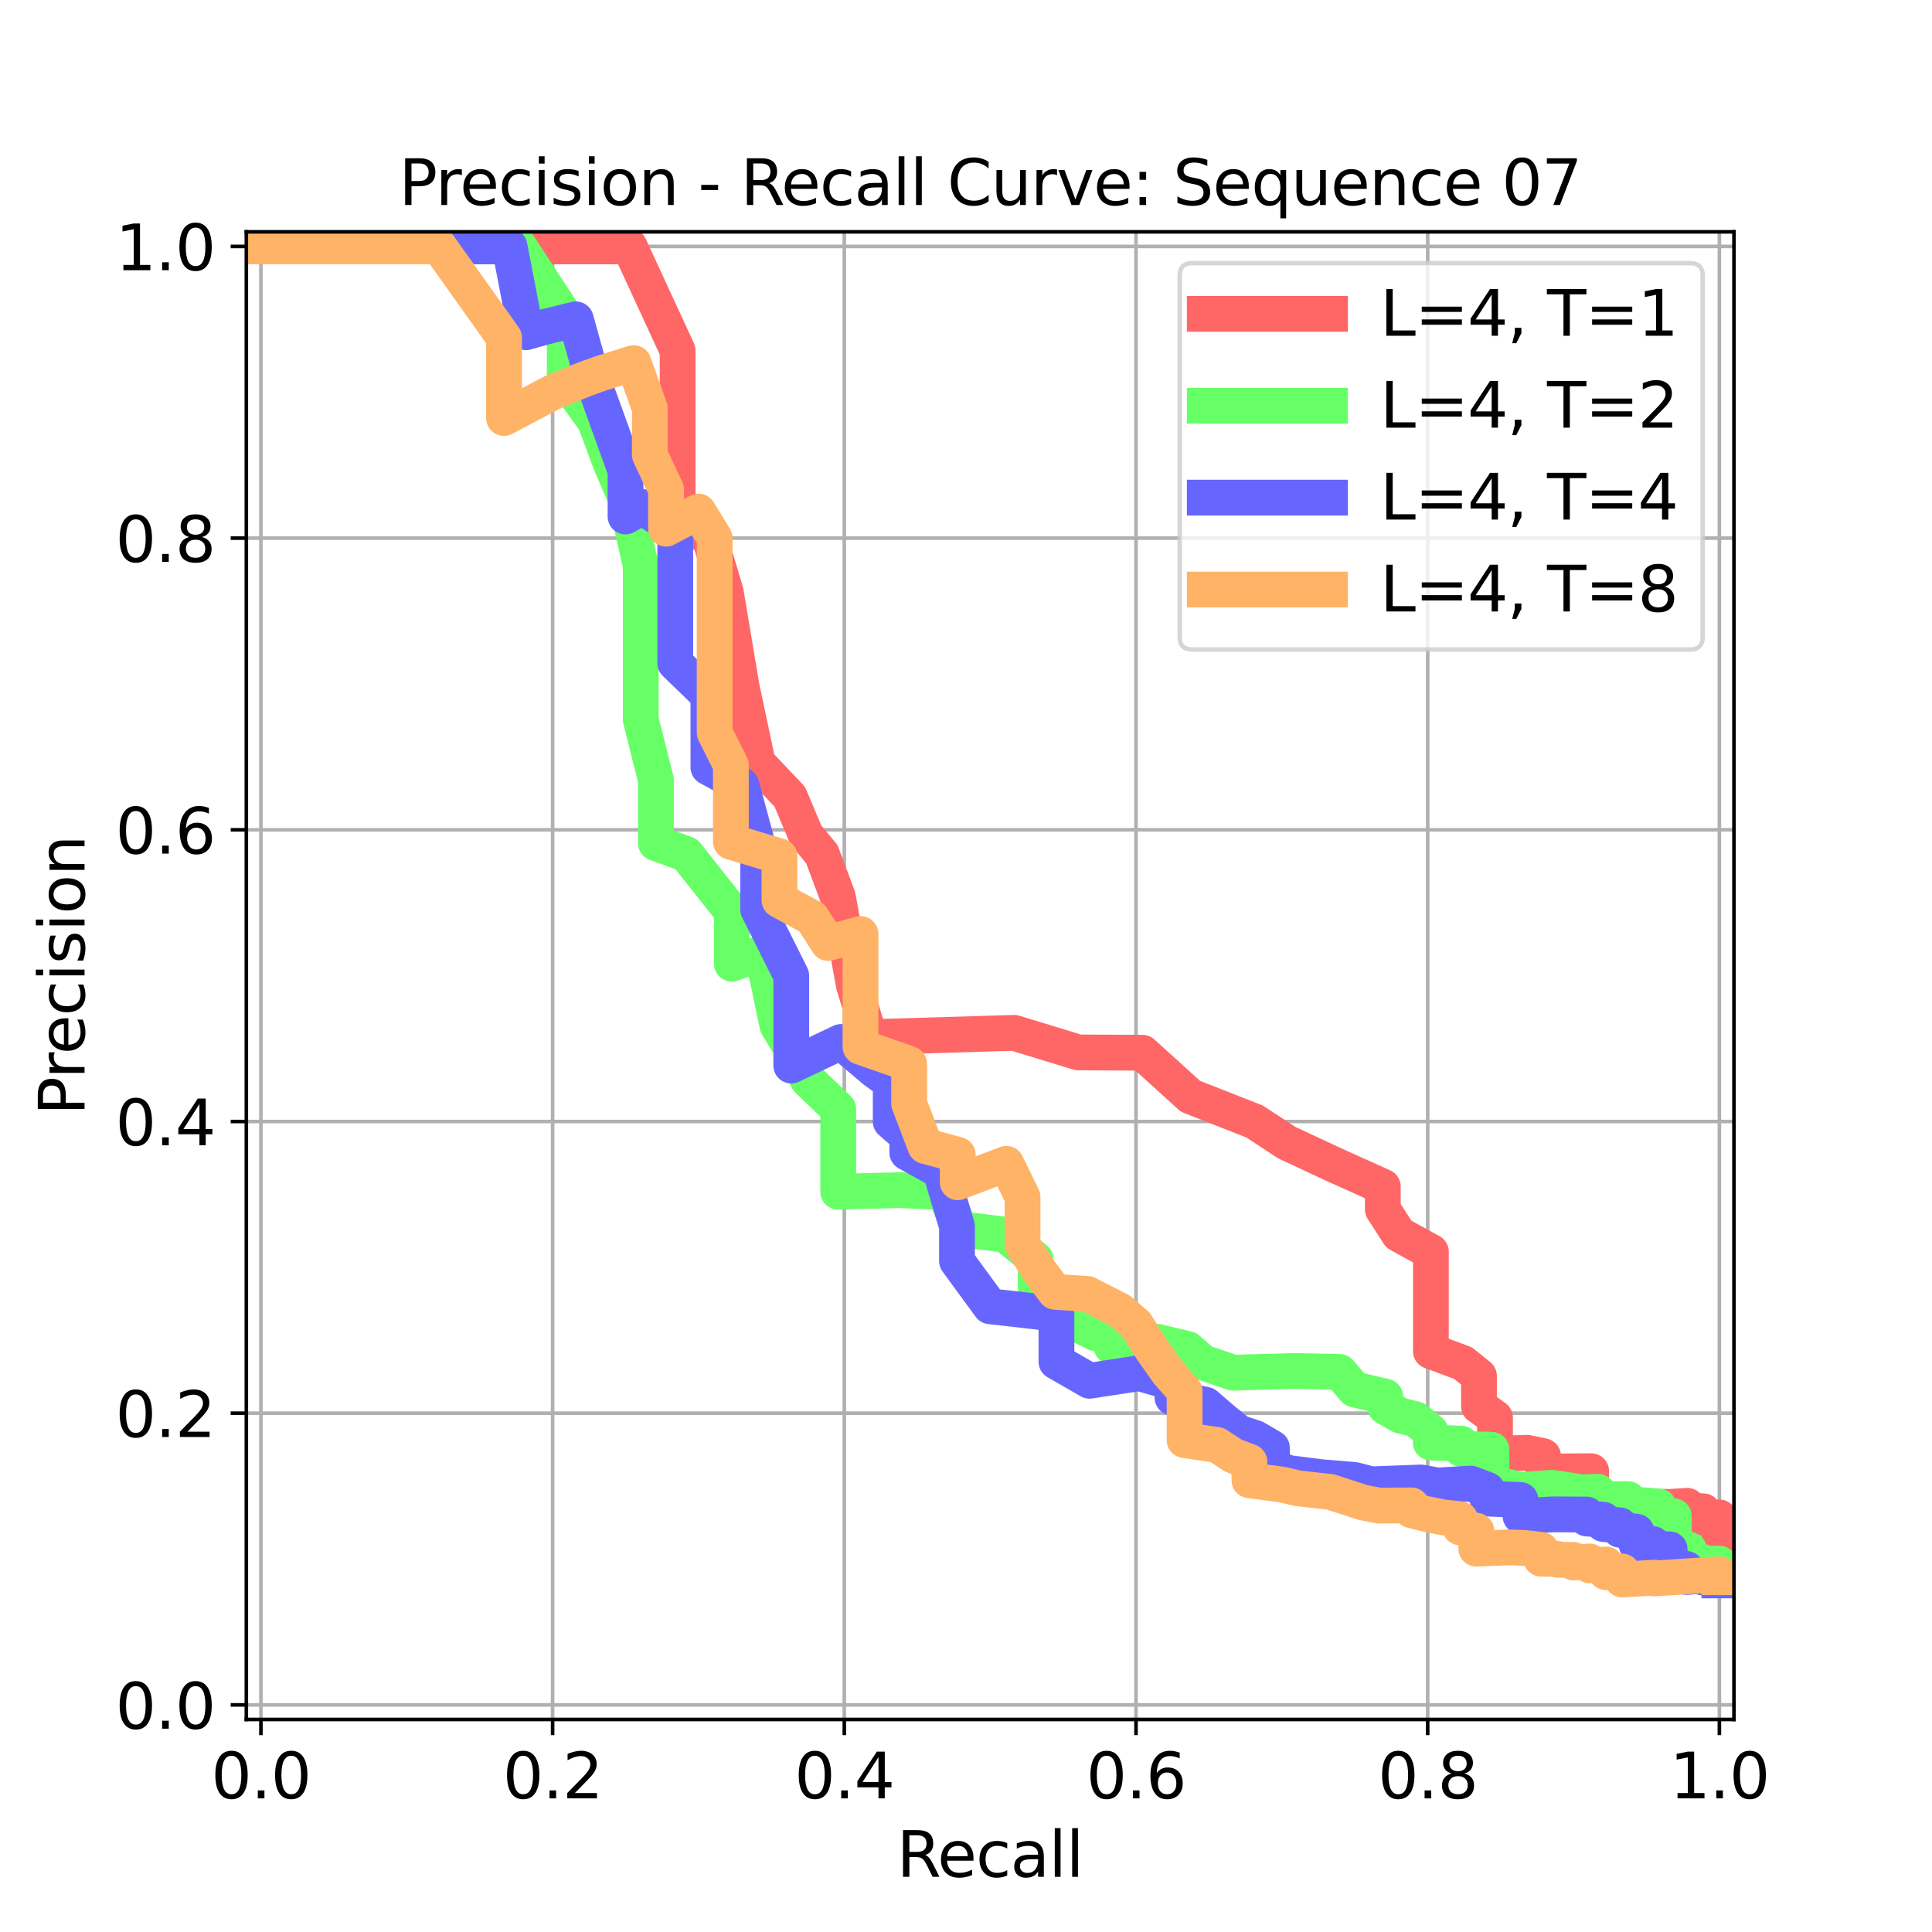 <?xml version="1.0" encoding="utf-8" standalone="no"?>
<!DOCTYPE svg PUBLIC "-//W3C//DTD SVG 1.1//EN"
  "http://www.w3.org/Graphics/SVG/1.1/DTD/svg11.dtd">
<svg xmlns:xlink="http://www.w3.org/1999/xlink" width="432pt" height="432pt" viewBox="0 0 432 432" xmlns="http://www.w3.org/2000/svg" version="1.1">
 <defs>
  <style type="text/css">*{stroke-linejoin: round; stroke-linecap: butt}</style>
 </defs>
 <g id="figure_1">
  <g id="patch_1">
   <path d="M 0 432 
L 432 432 
L 432 0 
L 0 0 
z
" style="fill: #ffffff"/>
  </g>
  <g id="axes_1">
   <g id="patch_2">
    <path d="M 55.08 384.48 
L 387.72 384.48 
L 387.72 51.84 
L 55.08 51.84 
z
" style="fill: #ffffff"/>
   </g>
   <g id="matplotlib.axis_1">
    <g id="xtick_1">
     <g id="line2d_1">
      <path d="M 58.341 384.48 
L 58.341 51.84 
" clip-path="url(#pd28344dfbe)" style="fill: none; stroke: #b0b0b0; stroke-width: 0.8; stroke-linecap: square"/>
     </g>
     <g id="line2d_2">
      <defs>
       <path id="me3e076162e" d="M 0 0 
L 0 3.5 
" style="stroke: #000000; stroke-width: 0.8"/>
      </defs>
      <g>
       <use xlink:href="#me3e076162e" x="58.341" y="384.48" style="stroke: #000000; stroke-width: 0.8"/>
      </g>
     </g>
     <g id="text_1">
      <!-- 0.0 -->
      <g transform="translate(47.209 402.118)scale(0.14 -0.14)">
       <defs>
        <path id="DejaVuSans-30" d="M 2034 4250 
Q 1547 4250 1301 3770 
Q 1056 3291 1056 2328 
Q 1056 1369 1301 889 
Q 1547 409 2034 409 
Q 2525 409 2770 889 
Q 3016 1369 3016 2328 
Q 3016 3291 2770 3770 
Q 2525 4250 2034 4250 
z
M 2034 4750 
Q 2819 4750 3233 4129 
Q 3647 3509 3647 2328 
Q 3647 1150 3233 529 
Q 2819 -91 2034 -91 
Q 1250 -91 836 529 
Q 422 1150 422 2328 
Q 422 3509 836 4129 
Q 1250 4750 2034 4750 
z
" transform="scale(0.016)"/>
        <path id="DejaVuSans-2e" d="M 684 794 
L 1344 794 
L 1344 0 
L 684 0 
L 684 794 
z
" transform="scale(0.016)"/>
       </defs>
       <use xlink:href="#DejaVuSans-30"/>
       <use xlink:href="#DejaVuSans-2e" x="63.623"/>
       <use xlink:href="#DejaVuSans-30" x="95.41"/>
      </g>
     </g>
    </g>
    <g id="xtick_2">
     <g id="line2d_3">
      <path d="M 123.565 384.48 
L 123.565 51.84 
" clip-path="url(#pd28344dfbe)" style="fill: none; stroke: #b0b0b0; stroke-width: 0.8; stroke-linecap: square"/>
     </g>
     <g id="line2d_4">
      <g>
       <use xlink:href="#me3e076162e" x="123.565" y="384.48" style="stroke: #000000; stroke-width: 0.8"/>
      </g>
     </g>
     <g id="text_2">
      <!-- 0.2 -->
      <g transform="translate(112.433 402.118)scale(0.14 -0.14)">
       <defs>
        <path id="DejaVuSans-32" d="M 1228 531 
L 3431 531 
L 3431 0 
L 469 0 
L 469 531 
Q 828 903 1448 1529 
Q 2069 2156 2228 2338 
Q 2531 2678 2651 2914 
Q 2772 3150 2772 3378 
Q 2772 3750 2511 3984 
Q 2250 4219 1831 4219 
Q 1534 4219 1204 4116 
Q 875 4013 500 3803 
L 500 4441 
Q 881 4594 1212 4672 
Q 1544 4750 1819 4750 
Q 2544 4750 2975 4387 
Q 3406 4025 3406 3419 
Q 3406 3131 3298 2873 
Q 3191 2616 2906 2266 
Q 2828 2175 2409 1742 
Q 1991 1309 1228 531 
z
" transform="scale(0.016)"/>
       </defs>
       <use xlink:href="#DejaVuSans-30"/>
       <use xlink:href="#DejaVuSans-2e" x="63.623"/>
       <use xlink:href="#DejaVuSans-32" x="95.41"/>
      </g>
     </g>
    </g>
    <g id="xtick_3">
     <g id="line2d_5">
      <path d="M 188.788 384.48 
L 188.788 51.84 
" clip-path="url(#pd28344dfbe)" style="fill: none; stroke: #b0b0b0; stroke-width: 0.8; stroke-linecap: square"/>
     </g>
     <g id="line2d_6">
      <g>
       <use xlink:href="#me3e076162e" x="188.788" y="384.48" style="stroke: #000000; stroke-width: 0.8"/>
      </g>
     </g>
     <g id="text_3">
      <!-- 0.4 -->
      <g transform="translate(177.656 402.118)scale(0.14 -0.14)">
       <defs>
        <path id="DejaVuSans-34" d="M 2419 4116 
L 825 1625 
L 2419 1625 
L 2419 4116 
z
M 2253 4666 
L 3047 4666 
L 3047 1625 
L 3713 1625 
L 3713 1100 
L 3047 1100 
L 3047 0 
L 2419 0 
L 2419 1100 
L 313 1100 
L 313 1709 
L 2253 4666 
z
" transform="scale(0.016)"/>
       </defs>
       <use xlink:href="#DejaVuSans-30"/>
       <use xlink:href="#DejaVuSans-2e" x="63.623"/>
       <use xlink:href="#DejaVuSans-34" x="95.41"/>
      </g>
     </g>
    </g>
    <g id="xtick_4">
     <g id="line2d_7">
      <path d="M 254.012 384.48 
L 254.012 51.84 
" clip-path="url(#pd28344dfbe)" style="fill: none; stroke: #b0b0b0; stroke-width: 0.8; stroke-linecap: square"/>
     </g>
     <g id="line2d_8">
      <g>
       <use xlink:href="#me3e076162e" x="254.012" y="384.48" style="stroke: #000000; stroke-width: 0.8"/>
      </g>
     </g>
     <g id="text_4">
      <!-- 0.6 -->
      <g transform="translate(242.88 402.118)scale(0.14 -0.14)">
       <defs>
        <path id="DejaVuSans-36" d="M 2113 2584 
Q 1688 2584 1439 2293 
Q 1191 2003 1191 1497 
Q 1191 994 1439 701 
Q 1688 409 2113 409 
Q 2538 409 2786 701 
Q 3034 994 3034 1497 
Q 3034 2003 2786 2293 
Q 2538 2584 2113 2584 
z
M 3366 4563 
L 3366 3988 
Q 3128 4100 2886 4159 
Q 2644 4219 2406 4219 
Q 1781 4219 1451 3797 
Q 1122 3375 1075 2522 
Q 1259 2794 1537 2939 
Q 1816 3084 2150 3084 
Q 2853 3084 3261 2657 
Q 3669 2231 3669 1497 
Q 3669 778 3244 343 
Q 2819 -91 2113 -91 
Q 1303 -91 875 529 
Q 447 1150 447 2328 
Q 447 3434 972 4092 
Q 1497 4750 2381 4750 
Q 2619 4750 2861 4703 
Q 3103 4656 3366 4563 
z
" transform="scale(0.016)"/>
       </defs>
       <use xlink:href="#DejaVuSans-30"/>
       <use xlink:href="#DejaVuSans-2e" x="63.623"/>
       <use xlink:href="#DejaVuSans-36" x="95.41"/>
      </g>
     </g>
    </g>
    <g id="xtick_5">
     <g id="line2d_9">
      <path d="M 319.235 384.48 
L 319.235 51.84 
" clip-path="url(#pd28344dfbe)" style="fill: none; stroke: #b0b0b0; stroke-width: 0.8; stroke-linecap: square"/>
     </g>
     <g id="line2d_10">
      <g>
       <use xlink:href="#me3e076162e" x="319.235" y="384.48" style="stroke: #000000; stroke-width: 0.8"/>
      </g>
     </g>
     <g id="text_5">
      <!-- 0.8 -->
      <g transform="translate(308.103 402.118)scale(0.14 -0.14)">
       <defs>
        <path id="DejaVuSans-38" d="M 2034 2216 
Q 1584 2216 1326 1975 
Q 1069 1734 1069 1313 
Q 1069 891 1326 650 
Q 1584 409 2034 409 
Q 2484 409 2743 651 
Q 3003 894 3003 1313 
Q 3003 1734 2745 1975 
Q 2488 2216 2034 2216 
z
M 1403 2484 
Q 997 2584 770 2862 
Q 544 3141 544 3541 
Q 544 4100 942 4425 
Q 1341 4750 2034 4750 
Q 2731 4750 3128 4425 
Q 3525 4100 3525 3541 
Q 3525 3141 3298 2862 
Q 3072 2584 2669 2484 
Q 3125 2378 3379 2068 
Q 3634 1759 3634 1313 
Q 3634 634 3220 271 
Q 2806 -91 2034 -91 
Q 1263 -91 848 271 
Q 434 634 434 1313 
Q 434 1759 690 2068 
Q 947 2378 1403 2484 
z
M 1172 3481 
Q 1172 3119 1398 2916 
Q 1625 2713 2034 2713 
Q 2441 2713 2670 2916 
Q 2900 3119 2900 3481 
Q 2900 3844 2670 4047 
Q 2441 4250 2034 4250 
Q 1625 4250 1398 4047 
Q 1172 3844 1172 3481 
z
" transform="scale(0.016)"/>
       </defs>
       <use xlink:href="#DejaVuSans-30"/>
       <use xlink:href="#DejaVuSans-2e" x="63.623"/>
       <use xlink:href="#DejaVuSans-38" x="95.41"/>
      </g>
     </g>
    </g>
    <g id="xtick_6">
     <g id="line2d_11">
      <path d="M 384.459 384.48 
L 384.459 51.84 
" clip-path="url(#pd28344dfbe)" style="fill: none; stroke: #b0b0b0; stroke-width: 0.8; stroke-linecap: square"/>
     </g>
     <g id="line2d_12">
      <g>
       <use xlink:href="#me3e076162e" x="384.459" y="384.48" style="stroke: #000000; stroke-width: 0.8"/>
      </g>
     </g>
     <g id="text_6">
      <!-- 1.0 -->
      <g transform="translate(373.327 402.118)scale(0.14 -0.14)">
       <defs>
        <path id="DejaVuSans-31" d="M 794 531 
L 1825 531 
L 1825 4091 
L 703 3866 
L 703 4441 
L 1819 4666 
L 2450 4666 
L 2450 531 
L 3481 531 
L 3481 0 
L 794 0 
L 794 531 
z
" transform="scale(0.016)"/>
       </defs>
       <use xlink:href="#DejaVuSans-31"/>
       <use xlink:href="#DejaVuSans-2e" x="63.623"/>
       <use xlink:href="#DejaVuSans-30" x="95.41"/>
      </g>
     </g>
    </g>
    <g id="text_7">
     <!-- Recall -->
     <g transform="translate(200.516 419.667)scale(0.14 -0.14)">
      <defs>
       <path id="DejaVuSans-52" d="M 2841 2188 
Q 3044 2119 3236 1894 
Q 3428 1669 3622 1275 
L 4263 0 
L 3584 0 
L 2988 1197 
Q 2756 1666 2539 1819 
Q 2322 1972 1947 1972 
L 1259 1972 
L 1259 0 
L 628 0 
L 628 4666 
L 2053 4666 
Q 2853 4666 3247 4331 
Q 3641 3997 3641 3322 
Q 3641 2881 3436 2590 
Q 3231 2300 2841 2188 
z
M 1259 4147 
L 1259 2491 
L 2053 2491 
Q 2509 2491 2742 2702 
Q 2975 2913 2975 3322 
Q 2975 3731 2742 3939 
Q 2509 4147 2053 4147 
L 1259 4147 
z
" transform="scale(0.016)"/>
       <path id="DejaVuSans-65" d="M 3597 1894 
L 3597 1613 
L 953 1613 
Q 991 1019 1311 708 
Q 1631 397 2203 397 
Q 2534 397 2845 478 
Q 3156 559 3463 722 
L 3463 178 
Q 3153 47 2828 -22 
Q 2503 -91 2169 -91 
Q 1331 -91 842 396 
Q 353 884 353 1716 
Q 353 2575 817 3079 
Q 1281 3584 2069 3584 
Q 2775 3584 3186 3129 
Q 3597 2675 3597 1894 
z
M 3022 2063 
Q 3016 2534 2758 2815 
Q 2500 3097 2075 3097 
Q 1594 3097 1305 2825 
Q 1016 2553 972 2059 
L 3022 2063 
z
" transform="scale(0.016)"/>
       <path id="DejaVuSans-63" d="M 3122 3366 
L 3122 2828 
Q 2878 2963 2633 3030 
Q 2388 3097 2138 3097 
Q 1578 3097 1268 2742 
Q 959 2388 959 1747 
Q 959 1106 1268 751 
Q 1578 397 2138 397 
Q 2388 397 2633 464 
Q 2878 531 3122 666 
L 3122 134 
Q 2881 22 2623 -34 
Q 2366 -91 2075 -91 
Q 1284 -91 818 406 
Q 353 903 353 1747 
Q 353 2603 823 3093 
Q 1294 3584 2113 3584 
Q 2378 3584 2631 3529 
Q 2884 3475 3122 3366 
z
" transform="scale(0.016)"/>
       <path id="DejaVuSans-61" d="M 2194 1759 
Q 1497 1759 1228 1600 
Q 959 1441 959 1056 
Q 959 750 1161 570 
Q 1363 391 1709 391 
Q 2188 391 2477 730 
Q 2766 1069 2766 1631 
L 2766 1759 
L 2194 1759 
z
M 3341 1997 
L 3341 0 
L 2766 0 
L 2766 531 
Q 2569 213 2275 61 
Q 1981 -91 1556 -91 
Q 1019 -91 701 211 
Q 384 513 384 1019 
Q 384 1609 779 1909 
Q 1175 2209 1959 2209 
L 2766 2209 
L 2766 2266 
Q 2766 2663 2505 2880 
Q 2244 3097 1772 3097 
Q 1472 3097 1187 3025 
Q 903 2953 641 2809 
L 641 3341 
Q 956 3463 1253 3523 
Q 1550 3584 1831 3584 
Q 2591 3584 2966 3190 
Q 3341 2797 3341 1997 
z
" transform="scale(0.016)"/>
       <path id="DejaVuSans-6c" d="M 603 4863 
L 1178 4863 
L 1178 0 
L 603 0 
L 603 4863 
z
" transform="scale(0.016)"/>
      </defs>
      <use xlink:href="#DejaVuSans-52"/>
      <use xlink:href="#DejaVuSans-65" x="64.982"/>
      <use xlink:href="#DejaVuSans-63" x="126.506"/>
      <use xlink:href="#DejaVuSans-61" x="181.486"/>
      <use xlink:href="#DejaVuSans-6c" x="242.766"/>
      <use xlink:href="#DejaVuSans-6c" x="270.549"/>
     </g>
    </g>
   </g>
   <g id="matplotlib.axis_2">
    <g id="ytick_1">
     <g id="line2d_13">
      <path d="M 55.08 381.219 
L 387.72 381.219 
" clip-path="url(#pd28344dfbe)" style="fill: none; stroke: #b0b0b0; stroke-width: 0.8; stroke-linecap: square"/>
     </g>
     <g id="line2d_14">
      <defs>
       <path id="m7b05cca807" d="M 0 0 
L -3.5 0 
" style="stroke: #000000; stroke-width: 0.8"/>
      </defs>
      <g>
       <use xlink:href="#m7b05cca807" x="55.08" y="381.219" style="stroke: #000000; stroke-width: 0.8"/>
      </g>
     </g>
     <g id="text_8">
      <!-- 0.0 -->
      <g transform="translate(25.816 386.538)scale(0.14 -0.14)">
       <use xlink:href="#DejaVuSans-30"/>
       <use xlink:href="#DejaVuSans-2e" x="63.623"/>
       <use xlink:href="#DejaVuSans-30" x="95.41"/>
      </g>
     </g>
    </g>
    <g id="ytick_2">
     <g id="line2d_15">
      <path d="M 55.08 315.995 
L 387.72 315.995 
" clip-path="url(#pd28344dfbe)" style="fill: none; stroke: #b0b0b0; stroke-width: 0.8; stroke-linecap: square"/>
     </g>
     <g id="line2d_16">
      <g>
       <use xlink:href="#m7b05cca807" x="55.08" y="315.995" style="stroke: #000000; stroke-width: 0.8"/>
      </g>
     </g>
     <g id="text_9">
      <!-- 0.2 -->
      <g transform="translate(25.816 321.314)scale(0.14 -0.14)">
       <use xlink:href="#DejaVuSans-30"/>
       <use xlink:href="#DejaVuSans-2e" x="63.623"/>
       <use xlink:href="#DejaVuSans-32" x="95.41"/>
      </g>
     </g>
    </g>
    <g id="ytick_3">
     <g id="line2d_17">
      <path d="M 55.08 250.772 
L 387.72 250.772 
" clip-path="url(#pd28344dfbe)" style="fill: none; stroke: #b0b0b0; stroke-width: 0.8; stroke-linecap: square"/>
     </g>
     <g id="line2d_18">
      <g>
       <use xlink:href="#m7b05cca807" x="55.08" y="250.772" style="stroke: #000000; stroke-width: 0.8"/>
      </g>
     </g>
     <g id="text_10">
      <!-- 0.4 -->
      <g transform="translate(25.816 256.091)scale(0.14 -0.14)">
       <use xlink:href="#DejaVuSans-30"/>
       <use xlink:href="#DejaVuSans-2e" x="63.623"/>
       <use xlink:href="#DejaVuSans-34" x="95.41"/>
      </g>
     </g>
    </g>
    <g id="ytick_4">
     <g id="line2d_19">
      <path d="M 55.08 185.548 
L 387.72 185.548 
" clip-path="url(#pd28344dfbe)" style="fill: none; stroke: #b0b0b0; stroke-width: 0.8; stroke-linecap: square"/>
     </g>
     <g id="line2d_20">
      <g>
       <use xlink:href="#m7b05cca807" x="55.08" y="185.548" style="stroke: #000000; stroke-width: 0.8"/>
      </g>
     </g>
     <g id="text_11">
      <!-- 0.6 -->
      <g transform="translate(25.816 190.867)scale(0.14 -0.14)">
       <use xlink:href="#DejaVuSans-30"/>
       <use xlink:href="#DejaVuSans-2e" x="63.623"/>
       <use xlink:href="#DejaVuSans-36" x="95.41"/>
      </g>
     </g>
    </g>
    <g id="ytick_5">
     <g id="line2d_21">
      <path d="M 55.08 120.325 
L 387.72 120.325 
" clip-path="url(#pd28344dfbe)" style="fill: none; stroke: #b0b0b0; stroke-width: 0.8; stroke-linecap: square"/>
     </g>
     <g id="line2d_22">
      <g>
       <use xlink:href="#m7b05cca807" x="55.08" y="120.325" style="stroke: #000000; stroke-width: 0.8"/>
      </g>
     </g>
     <g id="text_12">
      <!-- 0.8 -->
      <g transform="translate(25.816 125.644)scale(0.14 -0.14)">
       <use xlink:href="#DejaVuSans-30"/>
       <use xlink:href="#DejaVuSans-2e" x="63.623"/>
       <use xlink:href="#DejaVuSans-38" x="95.41"/>
      </g>
     </g>
    </g>
    <g id="ytick_6">
     <g id="line2d_23">
      <path d="M 55.08 55.101 
L 387.72 55.101 
" clip-path="url(#pd28344dfbe)" style="fill: none; stroke: #b0b0b0; stroke-width: 0.8; stroke-linecap: square"/>
     </g>
     <g id="line2d_24">
      <g>
       <use xlink:href="#m7b05cca807" x="55.08" y="55.101" style="stroke: #000000; stroke-width: 0.8"/>
      </g>
     </g>
     <g id="text_13">
      <!-- 1.0 -->
      <g transform="translate(25.816 60.42)scale(0.14 -0.14)">
       <use xlink:href="#DejaVuSans-31"/>
       <use xlink:href="#DejaVuSans-2e" x="63.623"/>
       <use xlink:href="#DejaVuSans-30" x="95.41"/>
      </g>
     </g>
    </g>
    <g id="text_14">
     <!-- Precision -->
     <g transform="translate(18.904 249.39)rotate(-90)scale(0.14 -0.14)">
      <defs>
       <path id="DejaVuSans-50" d="M 1259 4147 
L 1259 2394 
L 2053 2394 
Q 2494 2394 2734 2622 
Q 2975 2850 2975 3272 
Q 2975 3691 2734 3919 
Q 2494 4147 2053 4147 
L 1259 4147 
z
M 628 4666 
L 2053 4666 
Q 2838 4666 3239 4311 
Q 3641 3956 3641 3272 
Q 3641 2581 3239 2228 
Q 2838 1875 2053 1875 
L 1259 1875 
L 1259 0 
L 628 0 
L 628 4666 
z
" transform="scale(0.016)"/>
       <path id="DejaVuSans-72" d="M 2631 2963 
Q 2534 3019 2420 3045 
Q 2306 3072 2169 3072 
Q 1681 3072 1420 2755 
Q 1159 2438 1159 1844 
L 1159 0 
L 581 0 
L 581 3500 
L 1159 3500 
L 1159 2956 
Q 1341 3275 1631 3429 
Q 1922 3584 2338 3584 
Q 2397 3584 2469 3576 
Q 2541 3569 2628 3553 
L 2631 2963 
z
" transform="scale(0.016)"/>
       <path id="DejaVuSans-69" d="M 603 3500 
L 1178 3500 
L 1178 0 
L 603 0 
L 603 3500 
z
M 603 4863 
L 1178 4863 
L 1178 4134 
L 603 4134 
L 603 4863 
z
" transform="scale(0.016)"/>
       <path id="DejaVuSans-73" d="M 2834 3397 
L 2834 2853 
Q 2591 2978 2328 3040 
Q 2066 3103 1784 3103 
Q 1356 3103 1142 2972 
Q 928 2841 928 2578 
Q 928 2378 1081 2264 
Q 1234 2150 1697 2047 
L 1894 2003 
Q 2506 1872 2764 1633 
Q 3022 1394 3022 966 
Q 3022 478 2636 193 
Q 2250 -91 1575 -91 
Q 1294 -91 989 -36 
Q 684 19 347 128 
L 347 722 
Q 666 556 975 473 
Q 1284 391 1588 391 
Q 1994 391 2212 530 
Q 2431 669 2431 922 
Q 2431 1156 2273 1281 
Q 2116 1406 1581 1522 
L 1381 1569 
Q 847 1681 609 1914 
Q 372 2147 372 2553 
Q 372 3047 722 3315 
Q 1072 3584 1716 3584 
Q 2034 3584 2315 3537 
Q 2597 3491 2834 3397 
z
" transform="scale(0.016)"/>
       <path id="DejaVuSans-6f" d="M 1959 3097 
Q 1497 3097 1228 2736 
Q 959 2375 959 1747 
Q 959 1119 1226 758 
Q 1494 397 1959 397 
Q 2419 397 2687 759 
Q 2956 1122 2956 1747 
Q 2956 2369 2687 2733 
Q 2419 3097 1959 3097 
z
M 1959 3584 
Q 2709 3584 3137 3096 
Q 3566 2609 3566 1747 
Q 3566 888 3137 398 
Q 2709 -91 1959 -91 
Q 1206 -91 779 398 
Q 353 888 353 1747 
Q 353 2609 779 3096 
Q 1206 3584 1959 3584 
z
" transform="scale(0.016)"/>
       <path id="DejaVuSans-6e" d="M 3513 2113 
L 3513 0 
L 2938 0 
L 2938 2094 
Q 2938 2591 2744 2837 
Q 2550 3084 2163 3084 
Q 1697 3084 1428 2787 
Q 1159 2491 1159 1978 
L 1159 0 
L 581 0 
L 581 3500 
L 1159 3500 
L 1159 2956 
Q 1366 3272 1645 3428 
Q 1925 3584 2291 3584 
Q 2894 3584 3203 3211 
Q 3513 2838 3513 2113 
z
" transform="scale(0.016)"/>
      </defs>
      <use xlink:href="#DejaVuSans-50"/>
      <use xlink:href="#DejaVuSans-72" x="58.553"/>
      <use xlink:href="#DejaVuSans-65" x="97.416"/>
      <use xlink:href="#DejaVuSans-63" x="158.939"/>
      <use xlink:href="#DejaVuSans-69" x="213.92"/>
      <use xlink:href="#DejaVuSans-73" x="241.703"/>
      <use xlink:href="#DejaVuSans-69" x="293.803"/>
      <use xlink:href="#DejaVuSans-6f" x="321.586"/>
      <use xlink:href="#DejaVuSans-6e" x="382.768"/>
     </g>
    </g>
   </g>
   <g id="line2d_25">
    <path d="M 58.341 55.101 
L 140.767 55.101 
L 140.767 55.101 
L 151.518 78.395 
L 151.518 78.395 
L 151.518 116.248 
L 158.685 120.325 
L 162.269 132.34 
L 165.852 153.695 
L 169.436 170.601 
L 176.604 178.164 
L 180.187 186.693 
L 183.771 190.984 
L 187.355 200.6 
L 190.938 220.334 
L 194.522 231.912 
L 226.776 230.949 
L 241.11 235.324 
L 255.445 235.394 
L 266.196 245.141 
L 280.531 250.772 
L 287.699 255.487 
L 298.45 260.501 
L 309.201 265.339 
L 309.201 270.402 
L 312.785 275.972 
L 319.952 279.914 
L 319.952 302.127 
L 327.119 304.785 
L 330.703 307.673 
L 330.703 314.413 
L 334.287 316.996 
L 334.287 325.042 
L 341.454 324.844 
L 345.038 325.591 
L 345.038 328.513 
L 348.622 329.014 
L 355.789 328.964 
L 355.789 336.106 
L 362.957 335.925 
L 362.957 336.581 
L 366.54 336.982 
L 373.708 336.931 
L 377.291 336.703 
L 377.291 337.704 
L 380.875 337.929 
L 380.875 339.409 
L 384.459 339.303 
L 384.459 352.928 
L 384.459 352.928 
" clip-path="url(#pd28344dfbe)" style="fill: none; stroke: #ff6666; stroke-width: 8; stroke-linecap: square"/>
   </g>
   <g id="line2d_26">
    <path d="M 58.341 55.101 
L 116.091 55.101 
L 126.282 70.631 
L 126.282 84.748 
L 133.076 94.235 
L 133.076 94.235 
L 136.474 103.415 
L 139.871 111.328 
L 143.268 126.439 
L 143.268 160.869 
L 146.665 174.413 
L 146.665 188.513 
L 153.459 190.984 
L 163.65 203.857 
L 163.65 215.487 
L 170.444 213.064 
L 173.841 229.328 
L 177.238 234.884 
L 180.635 241.454 
L 187.429 247.966 
L 187.429 266.474 
L 201.018 266.118 
L 211.209 266.568 
L 214.606 274.826 
L 224.797 276.089 
L 231.591 281.626 
L 231.591 287.781 
L 238.385 290.725 
L 241.782 296.554 
L 245.179 298.18 
L 248.576 298.583 
L 248.576 301.12 
L 258.768 300.033 
L 265.562 301.646 
L 268.959 304.631 
L 275.753 306.943 
L 289.341 306.552 
L 299.532 306.768 
L 302.929 310.707 
L 309.724 312.268 
L 309.724 314.554 
L 313.121 316.513 
L 316.518 317.34 
L 319.915 320.121 
L 319.915 322.548 
L 326.709 322.799 
L 326.709 323.967 
L 333.503 324.166 
L 333.503 331.659 
L 340.297 333.141 
L 347.091 332.672 
L 353.885 333.694 
L 357.282 333.547 
L 357.282 335.228 
L 364.076 335.215 
L 364.076 336.34 
L 370.871 336.836 
L 370.871 338.961 
L 374.268 339.037 
L 374.268 346.318 
L 377.665 346.502 
L 377.665 349.452 
L 381.062 349.312 
L 381.062 349.378 
L 381.062 349.67 
L 384.459 349.627 
L 384.459 349.723 
L 384.459 350.675 
L 384.459 350.675 
" clip-path="url(#pd28344dfbe)" style="fill: none; stroke: #66ff66; stroke-width: 8; stroke-linecap: square"/>
   </g>
   <g id="line2d_27">
    <path d="M 58.341 55.101 
L 113.929 55.101 
L 117.635 74.285 
L 121.341 73.219 
L 121.341 73.219 
L 128.753 71.407 
L 132.459 84.748 
L 139.871 105.273 
L 139.871 115.493 
L 143.576 113.336 
L 143.576 113.336 
L 150.988 118.221 
L 150.988 148.278 
L 158.4 155.445 
L 158.4 171.572 
L 165.812 175.623 
L 169.518 189.385 
L 169.518 189.385 
L 169.518 203.336 
L 176.929 218.16 
L 176.929 238.263 
L 188.047 232.984 
L 195.459 239.262 
L 199.165 241.978 
L 199.165 250.772 
L 202.871 254.033 
L 202.871 257.737 
L 210.282 261.836 
L 213.988 274.211 
L 213.988 281.966 
L 221.4 292.094 
L 236.224 293.768 
L 236.224 304.485 
L 243.635 308.748 
L 254.753 307.038 
L 262.165 309.185 
L 262.165 312.497 
L 269.576 314.112 
L 273.282 317.317 
L 276.988 320.33 
L 280.694 321.563 
L 284.4 323.724 
L 284.4 327.886 
L 288.106 329.374 
L 295.518 330.313 
L 302.929 330.93 
L 306.635 331.896 
L 317.753 331.484 
L 321.459 332.163 
L 328.871 331.725 
L 332.576 333.146 
L 332.576 335.076 
L 339.988 335.406 
L 339.988 338.996 
L 347.4 338.61 
L 354.812 338.659 
L 354.812 339.542 
L 358.518 339.815 
L 358.518 340.766 
L 362.224 341.066 
L 362.224 342.066 
L 365.929 342.495 
L 365.929 345.32 
L 369.635 345.269 
L 369.635 346.233 
L 373.341 346.438 
L 373.341 350.891 
L 377.047 350.8 
L 377.047 350.899 
L 377.047 352.63 
L 380.753 352.327 
L 380.753 352.733 
L 384.459 352.463 
L 384.459 352.549 
L 384.459 353.383 
L 384.459 353.383 
" clip-path="url(#pd28344dfbe)" style="fill: none; stroke: #6666ff; stroke-width: 8; stroke-linecap: square"/>
   </g>
   <g id="line2d_28">
    <path d="M 58.341 55.101 
L 98.2 55.101 
L 112.694 75.484 
L 112.694 75.484 
L 112.694 93.468 
L 123.565 87.713 
L 123.565 87.713 
L 130.812 84.748 
L 134.435 83.459 
L 141.682 81.191 
L 145.306 91.336 
L 145.306 101.689 
L 148.929 109.454 
L 148.929 118.221 
L 156.176 114.395 
L 159.8 120.325 
L 159.8 163.807 
L 163.424 171.054 
L 163.424 188.21 
L 174.294 191.478 
L 174.294 201.292 
L 181.541 205.219 
L 185.165 210.859 
L 192.412 208.842 
L 192.412 234.068 
L 203.282 237.87 
L 203.282 246.737 
L 206.906 256.258 
L 214.153 258.21 
L 214.153 264.36 
L 225.024 260.24 
L 228.647 267.682 
L 228.647 278.349 
L 232.271 283.991 
L 235.894 288.85 
L 243.141 289.329 
L 250.388 293.034 
L 254.012 296.145 
L 257.635 301.854 
L 261.259 306.981 
L 264.882 311.073 
L 264.882 322.019 
L 272.129 323.089 
L 275.753 325.472 
L 279.376 326.866 
L 279.376 330.984 
L 286.624 331.949 
L 290.247 332.793 
L 297.494 333.6 
L 304.741 335.962 
L 308.365 336.66 
L 315.612 336.605 
L 315.612 337.696 
L 319.235 338.605 
L 322.859 339.306 
L 326.482 339.682 
L 326.482 341.527 
L 330.106 342.272 
L 330.106 346.278 
L 337.353 346 
L 340.976 346.133 
L 344.6 346.544 
L 344.6 348.524 
L 348.224 348.566 
L 348.224 348.769 
L 351.847 348.807 
L 351.847 349.393 
L 355.471 349.154 
L 355.471 350.015 
L 359.094 349.818 
L 359.094 351.539 
L 362.718 351.378 
L 362.718 353.18 
L 369.965 352.774 
L 369.965 352.861 
L 369.965 352.947 
L 384.459 352.014 
L 384.459 352.043 
L 384.459 352.668 
L 384.459 352.668 
" clip-path="url(#pd28344dfbe)" style="fill: none; stroke: #ffb366; stroke-width: 8; stroke-linecap: square"/>
   </g>
   <g id="patch_3">
    <path d="M 55.08 384.48 
L 55.08 51.84 
" style="fill: none; stroke: #000000; stroke-width: 0.8; stroke-linejoin: miter; stroke-linecap: square"/>
   </g>
   <g id="patch_4">
    <path d="M 387.72 384.48 
L 387.72 51.84 
" style="fill: none; stroke: #000000; stroke-width: 0.8; stroke-linejoin: miter; stroke-linecap: square"/>
   </g>
   <g id="patch_5">
    <path d="M 55.08 384.48 
L 387.72 384.48 
" style="fill: none; stroke: #000000; stroke-width: 0.8; stroke-linejoin: miter; stroke-linecap: square"/>
   </g>
   <g id="patch_6">
    <path d="M 55.08 51.84 
L 387.72 51.84 
" style="fill: none; stroke: #000000; stroke-width: 0.8; stroke-linejoin: miter; stroke-linecap: square"/>
   </g>
   <g id="text_15">
    <!-- Precision - Recall Curve: Sequence 07 -->
    <g transform="translate(89.189 45.84)scale(0.14 -0.14)">
     <defs>
      <path id="DejaVuSans-20" transform="scale(0.016)"/>
      <path id="DejaVuSans-2d" d="M 313 2009 
L 1997 2009 
L 1997 1497 
L 313 1497 
L 313 2009 
z
" transform="scale(0.016)"/>
      <path id="DejaVuSans-43" d="M 4122 4306 
L 4122 3641 
Q 3803 3938 3442 4084 
Q 3081 4231 2675 4231 
Q 1875 4231 1450 3742 
Q 1025 3253 1025 2328 
Q 1025 1406 1450 917 
Q 1875 428 2675 428 
Q 3081 428 3442 575 
Q 3803 722 4122 1019 
L 4122 359 
Q 3791 134 3420 21 
Q 3050 -91 2638 -91 
Q 1578 -91 968 557 
Q 359 1206 359 2328 
Q 359 3453 968 4101 
Q 1578 4750 2638 4750 
Q 3056 4750 3426 4639 
Q 3797 4528 4122 4306 
z
" transform="scale(0.016)"/>
      <path id="DejaVuSans-75" d="M 544 1381 
L 544 3500 
L 1119 3500 
L 1119 1403 
Q 1119 906 1312 657 
Q 1506 409 1894 409 
Q 2359 409 2629 706 
Q 2900 1003 2900 1516 
L 2900 3500 
L 3475 3500 
L 3475 0 
L 2900 0 
L 2900 538 
Q 2691 219 2414 64 
Q 2138 -91 1772 -91 
Q 1169 -91 856 284 
Q 544 659 544 1381 
z
M 1991 3584 
L 1991 3584 
z
" transform="scale(0.016)"/>
      <path id="DejaVuSans-76" d="M 191 3500 
L 800 3500 
L 1894 563 
L 2988 3500 
L 3597 3500 
L 2284 0 
L 1503 0 
L 191 3500 
z
" transform="scale(0.016)"/>
      <path id="DejaVuSans-3a" d="M 750 794 
L 1409 794 
L 1409 0 
L 750 0 
L 750 794 
z
M 750 3309 
L 1409 3309 
L 1409 2516 
L 750 2516 
L 750 3309 
z
" transform="scale(0.016)"/>
      <path id="DejaVuSans-53" d="M 3425 4513 
L 3425 3897 
Q 3066 4069 2747 4153 
Q 2428 4238 2131 4238 
Q 1616 4238 1336 4038 
Q 1056 3838 1056 3469 
Q 1056 3159 1242 3001 
Q 1428 2844 1947 2747 
L 2328 2669 
Q 3034 2534 3370 2195 
Q 3706 1856 3706 1288 
Q 3706 609 3251 259 
Q 2797 -91 1919 -91 
Q 1588 -91 1214 -16 
Q 841 59 441 206 
L 441 856 
Q 825 641 1194 531 
Q 1563 422 1919 422 
Q 2459 422 2753 634 
Q 3047 847 3047 1241 
Q 3047 1584 2836 1778 
Q 2625 1972 2144 2069 
L 1759 2144 
Q 1053 2284 737 2584 
Q 422 2884 422 3419 
Q 422 4038 858 4394 
Q 1294 4750 2059 4750 
Q 2388 4750 2728 4690 
Q 3069 4631 3425 4513 
z
" transform="scale(0.016)"/>
      <path id="DejaVuSans-71" d="M 947 1747 
Q 947 1113 1208 752 
Q 1469 391 1925 391 
Q 2381 391 2643 752 
Q 2906 1113 2906 1747 
Q 2906 2381 2643 2742 
Q 2381 3103 1925 3103 
Q 1469 3103 1208 2742 
Q 947 2381 947 1747 
z
M 2906 525 
Q 2725 213 2448 61 
Q 2172 -91 1784 -91 
Q 1150 -91 751 415 
Q 353 922 353 1747 
Q 353 2572 751 3078 
Q 1150 3584 1784 3584 
Q 2172 3584 2448 3432 
Q 2725 3281 2906 2969 
L 2906 3500 
L 3481 3500 
L 3481 -1331 
L 2906 -1331 
L 2906 525 
z
" transform="scale(0.016)"/>
      <path id="DejaVuSans-37" d="M 525 4666 
L 3525 4666 
L 3525 4397 
L 1831 0 
L 1172 0 
L 2766 4134 
L 525 4134 
L 525 4666 
z
" transform="scale(0.016)"/>
     </defs>
     <use xlink:href="#DejaVuSans-50"/>
     <use xlink:href="#DejaVuSans-72" x="58.553"/>
     <use xlink:href="#DejaVuSans-65" x="97.416"/>
     <use xlink:href="#DejaVuSans-63" x="158.939"/>
     <use xlink:href="#DejaVuSans-69" x="213.92"/>
     <use xlink:href="#DejaVuSans-73" x="241.703"/>
     <use xlink:href="#DejaVuSans-69" x="293.803"/>
     <use xlink:href="#DejaVuSans-6f" x="321.586"/>
     <use xlink:href="#DejaVuSans-6e" x="382.768"/>
     <use xlink:href="#DejaVuSans-20" x="446.146"/>
     <use xlink:href="#DejaVuSans-2d" x="477.934"/>
     <use xlink:href="#DejaVuSans-20" x="514.018"/>
     <use xlink:href="#DejaVuSans-52" x="545.805"/>
     <use xlink:href="#DejaVuSans-65" x="610.787"/>
     <use xlink:href="#DejaVuSans-63" x="672.311"/>
     <use xlink:href="#DejaVuSans-61" x="727.291"/>
     <use xlink:href="#DejaVuSans-6c" x="788.57"/>
     <use xlink:href="#DejaVuSans-6c" x="816.354"/>
     <use xlink:href="#DejaVuSans-20" x="844.137"/>
     <use xlink:href="#DejaVuSans-43" x="875.924"/>
     <use xlink:href="#DejaVuSans-75" x="945.748"/>
     <use xlink:href="#DejaVuSans-72" x="1009.127"/>
     <use xlink:href="#DejaVuSans-76" x="1050.24"/>
     <use xlink:href="#DejaVuSans-65" x="1109.42"/>
     <use xlink:href="#DejaVuSans-3a" x="1170.943"/>
     <use xlink:href="#DejaVuSans-20" x="1204.635"/>
     <use xlink:href="#DejaVuSans-53" x="1236.422"/>
     <use xlink:href="#DejaVuSans-65" x="1299.898"/>
     <use xlink:href="#DejaVuSans-71" x="1361.422"/>
     <use xlink:href="#DejaVuSans-75" x="1424.898"/>
     <use xlink:href="#DejaVuSans-65" x="1488.277"/>
     <use xlink:href="#DejaVuSans-6e" x="1549.801"/>
     <use xlink:href="#DejaVuSans-63" x="1613.18"/>
     <use xlink:href="#DejaVuSans-65" x="1668.16"/>
     <use xlink:href="#DejaVuSans-20" x="1729.684"/>
     <use xlink:href="#DejaVuSans-30" x="1761.471"/>
     <use xlink:href="#DejaVuSans-37" x="1825.094"/>
    </g>
   </g>
   <g id="legend_1">
    <g id="patch_7">
     <path d="M 266.592 145.238 
L 377.92 145.238 
Q 380.72 145.238 380.72 142.438 
L 380.72 61.64 
Q 380.72 58.84 377.92 58.84 
L 266.592 58.84 
Q 263.792 58.84 263.792 61.64 
L 263.792 142.438 
Q 263.792 145.238 266.592 145.238 
z
" style="fill: #ffffff; opacity: 0.8; stroke: #cccccc; stroke-linejoin: miter"/>
    </g>
    <g id="line2d_29">
     <path d="M 269.392 70.178 
L 283.392 70.178 
L 297.392 70.178 
" style="fill: none; stroke: #ff6666; stroke-width: 8; stroke-linecap: square"/>
    </g>
    <g id="text_16">
     <!-- L=4, T=1 -->
     <g transform="translate(308.592 75.078)scale(0.14 -0.14)">
      <defs>
       <path id="DejaVuSans-4c" d="M 628 4666 
L 1259 4666 
L 1259 531 
L 3531 531 
L 3531 0 
L 628 0 
L 628 4666 
z
" transform="scale(0.016)"/>
       <path id="DejaVuSans-3d" d="M 678 2906 
L 4684 2906 
L 4684 2381 
L 678 2381 
L 678 2906 
z
M 678 1631 
L 4684 1631 
L 4684 1100 
L 678 1100 
L 678 1631 
z
" transform="scale(0.016)"/>
       <path id="DejaVuSans-2c" d="M 750 794 
L 1409 794 
L 1409 256 
L 897 -744 
L 494 -744 
L 750 256 
L 750 794 
z
" transform="scale(0.016)"/>
       <path id="DejaVuSans-54" d="M -19 4666 
L 3928 4666 
L 3928 4134 
L 2272 4134 
L 2272 0 
L 1638 0 
L 1638 4134 
L -19 4134 
L -19 4666 
z
" transform="scale(0.016)"/>
      </defs>
      <use xlink:href="#DejaVuSans-4c"/>
      <use xlink:href="#DejaVuSans-3d" x="55.713"/>
      <use xlink:href="#DejaVuSans-34" x="139.502"/>
      <use xlink:href="#DejaVuSans-2c" x="203.125"/>
      <use xlink:href="#DejaVuSans-20" x="234.912"/>
      <use xlink:href="#DejaVuSans-54" x="266.699"/>
      <use xlink:href="#DejaVuSans-3d" x="327.783"/>
      <use xlink:href="#DejaVuSans-31" x="411.572"/>
     </g>
    </g>
    <g id="line2d_30">
     <path d="M 269.392 90.727 
L 283.392 90.727 
L 297.392 90.727 
" style="fill: none; stroke: #66ff66; stroke-width: 8; stroke-linecap: square"/>
    </g>
    <g id="text_17">
     <!-- L=4, T=2 -->
     <g transform="translate(308.592 95.627)scale(0.14 -0.14)">
      <use xlink:href="#DejaVuSans-4c"/>
      <use xlink:href="#DejaVuSans-3d" x="55.713"/>
      <use xlink:href="#DejaVuSans-34" x="139.502"/>
      <use xlink:href="#DejaVuSans-2c" x="203.125"/>
      <use xlink:href="#DejaVuSans-20" x="234.912"/>
      <use xlink:href="#DejaVuSans-54" x="266.699"/>
      <use xlink:href="#DejaVuSans-3d" x="327.783"/>
      <use xlink:href="#DejaVuSans-32" x="411.572"/>
     </g>
    </g>
    <g id="line2d_31">
     <path d="M 269.392 111.277 
L 283.392 111.277 
L 297.392 111.277 
" style="fill: none; stroke: #6666ff; stroke-width: 8; stroke-linecap: square"/>
    </g>
    <g id="text_18">
     <!-- L=4, T=4 -->
     <g transform="translate(308.592 116.177)scale(0.14 -0.14)">
      <use xlink:href="#DejaVuSans-4c"/>
      <use xlink:href="#DejaVuSans-3d" x="55.713"/>
      <use xlink:href="#DejaVuSans-34" x="139.502"/>
      <use xlink:href="#DejaVuSans-2c" x="203.125"/>
      <use xlink:href="#DejaVuSans-20" x="234.912"/>
      <use xlink:href="#DejaVuSans-54" x="266.699"/>
      <use xlink:href="#DejaVuSans-3d" x="327.783"/>
      <use xlink:href="#DejaVuSans-34" x="411.572"/>
     </g>
    </g>
    <g id="line2d_32">
     <path d="M 269.392 131.826 
L 283.392 131.826 
L 297.392 131.826 
" style="fill: none; stroke: #ffb366; stroke-width: 8; stroke-linecap: square"/>
    </g>
    <g id="text_19">
     <!-- L=4, T=8 -->
     <g transform="translate(308.592 136.726)scale(0.14 -0.14)">
      <use xlink:href="#DejaVuSans-4c"/>
      <use xlink:href="#DejaVuSans-3d" x="55.713"/>
      <use xlink:href="#DejaVuSans-34" x="139.502"/>
      <use xlink:href="#DejaVuSans-2c" x="203.125"/>
      <use xlink:href="#DejaVuSans-20" x="234.912"/>
      <use xlink:href="#DejaVuSans-54" x="266.699"/>
      <use xlink:href="#DejaVuSans-3d" x="327.783"/>
      <use xlink:href="#DejaVuSans-38" x="411.572"/>
     </g>
    </g>
   </g>
  </g>
 </g>
 <defs>
  <clipPath id="pd28344dfbe">
   <rect x="55.08" y="51.84" width="332.64" height="332.64"/>
  </clipPath>
 </defs>
</svg>
